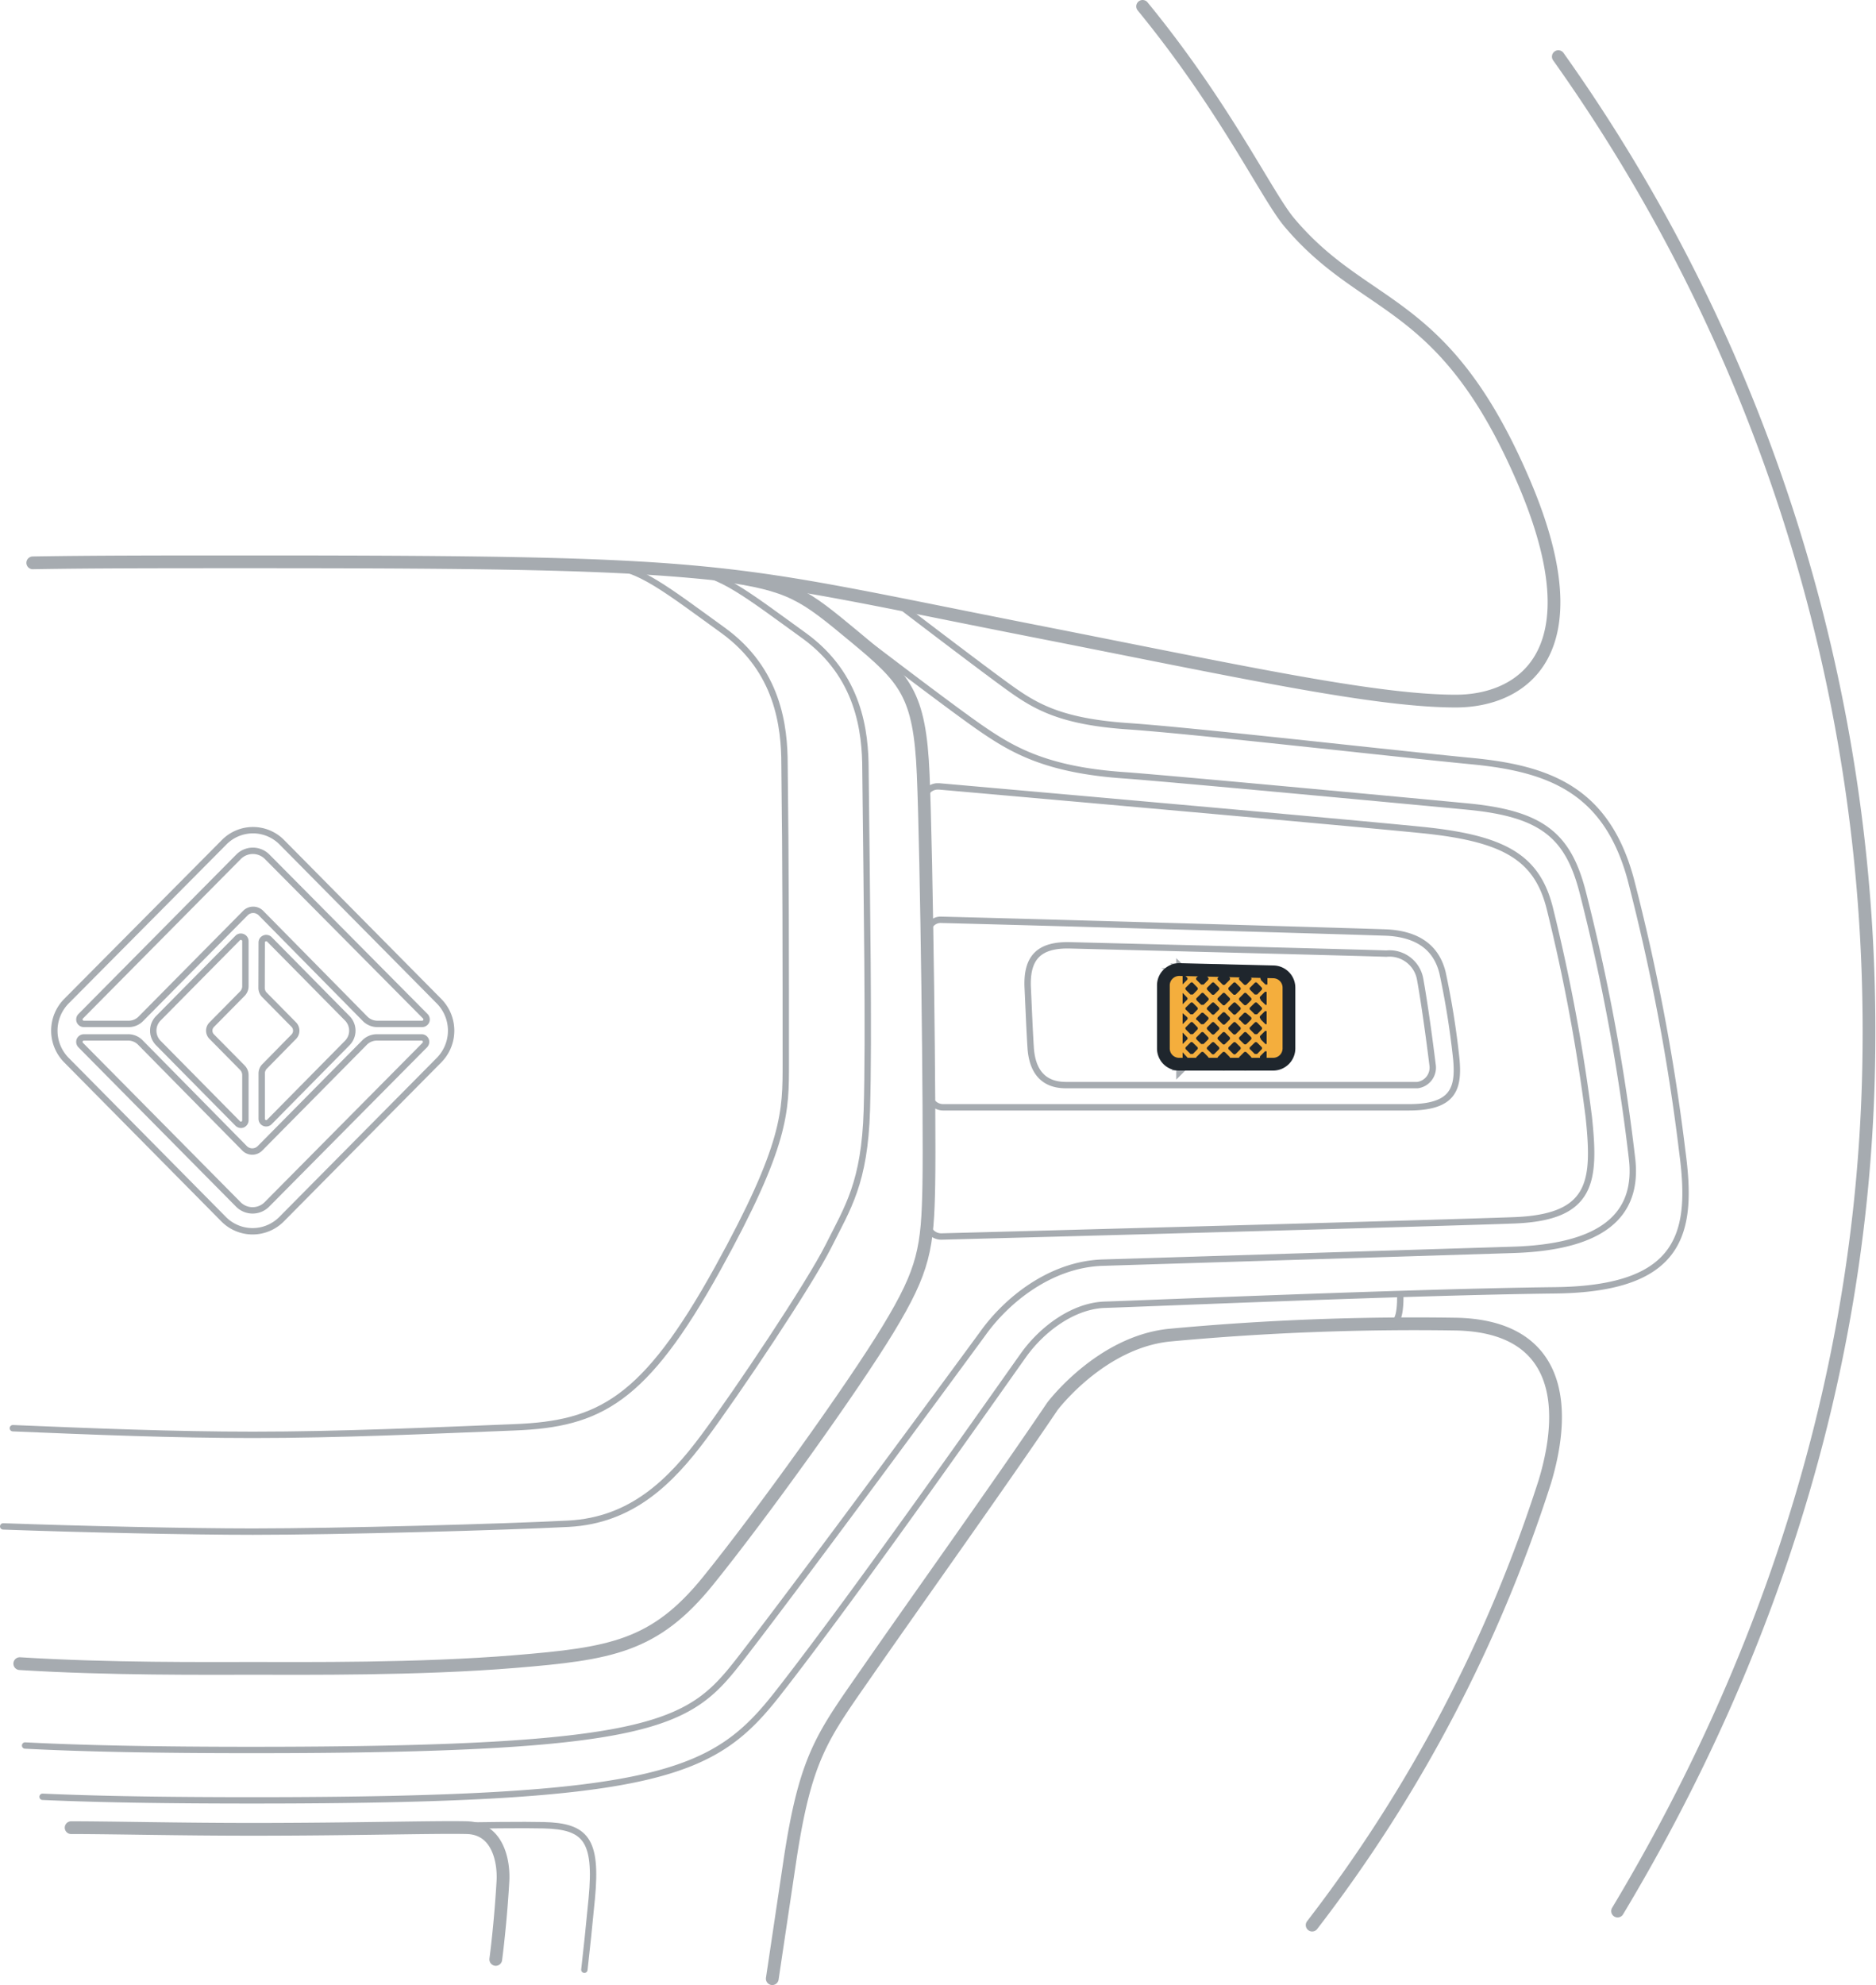 <svg id="Layer_1" data-name="Layer 1" xmlns="http://www.w3.org/2000/svg" width="147.16" height="155.64" viewBox="0 0 147.16 155.64"><g id="illustration"><path d="M51.07,158c.18-1.56.37-3.39.58-5.58.44-4.62-.48-5.67-3.76-5.75s-12.09.17-22.83.17c-5,0-9.6-.05-13.41-.1" transform="translate(-5.23 -3.56)" style="fill:none;stroke:#a6abb0;stroke-linecap:round;stroke-linejoin:round;stroke-width:0.5px"/><path d="M6.78,134c7,.44,14.65.37,18.28.37,4,0,13,.09,20.53-.53s11-1.16,15.19-6.34,11.31-15.09,14.13-19.74,3.09-6.34,3.18-11.34-.17-25.8-.44-32.14-1.41-7.5-5.39-10.8-4.93-4.08-10.6-4.85" transform="translate(-5.23 -3.56)" style="fill:none;stroke:#a6abb0;stroke-linecap:round;stroke-linejoin:round"/><path d="M8.57,144.44c4.49.2,9.9.28,16.49.28,31.92,0,36.22-2.05,41.19-8.4,6.37-8.13,17.57-24.14,19.31-26.57,1.45-2,3.87-3.81,6.34-3.89,3.77-.12,24.08-1,35.3-1.13,10.07-.11,10.83-4.62,10-10.84a162.85,162.85,0,0,0-4.06-21.43c-1.89-6.9-6.3-8.63-12.43-9.22s-21.84-2.39-27-2.74S86.54,59,84.54,57.58s-8.83-6.64-8.83-6.64" transform="translate(-5.23 -3.56)" style="fill:none;stroke:#a6abb0;stroke-linecap:round;stroke-linejoin:round;stroke-width:0.5px"/><path d="M73.24,54c.29.22,7,5.35,9.1,6.77,2.42,1.65,5.09,3.17,11.11,3.58,3.28.23,24.75,2.24,26.92,2.45,5.83.56,7.86,2.28,9,6.66a158.44,158.44,0,0,1,3.87,20.83c.6,4.69-2.52,7.07-9.39,7.27l-32.12,1c-4.09.13-7.53,2.94-9.38,5.52-.29.4-14,19.07-19.21,25.77-3.86,4.92-6.67,6.92-38.14,6.92-7.38,0-13.18-.11-17.8-.35" transform="translate(-5.23 -3.56)" style="fill:none;stroke:#a6abb0;stroke-linecap:round;stroke-linejoin:round;stroke-width:0.5px"/><path d="M6.24,115.54c6.26.26,12.55.52,18.82.52,6.84,0,13.71-.32,20.53-.59,6.67-.26,10.2-2.09,15.92-12.41,5.42-9.8,5.36-12.37,5.36-16.15,0-7.8,0-15.6-.1-23.4,0-3-.5-7.41-4.84-10.54s-6.65-5-9-5" transform="translate(-5.23 -3.56)" style="fill:none;stroke:#a6abb0;stroke-linecap:round;stroke-linejoin:round;stroke-width:0.5px"/><path d="M5.48,123.24c6.09.22,14.62.41,19.58.41,6.66,0,19.82-.36,24.77-.62s8-3.3,10.6-6.79,8.3-12,9.8-15,2.83-4.93,3-10.65,0-16.22-.11-26.67c0-3-.5-7.41-4.84-10.54s-6.65-5-9-5" transform="translate(-5.23 -3.56)" style="fill:none;stroke:#a6abb0;stroke-linecap:round;stroke-linejoin:round;stroke-width:0.5px"/><path d="M22.78,99.16a3.2,3.2,0,0,0,4.53,0l0,0L39.68,86.67a3.29,3.29,0,0,0,0-4.6L27.33,69.59a3.18,3.18,0,0,0-4.51,0l0,0L10.43,82.07a3.29,3.29,0,0,0,0,4.6Z" transform="translate(-5.23 -3.56)" style="fill:none;stroke:#a6abb0;stroke-linecap:round;stroke-linejoin:round;stroke-width:0.5px"/><path d="M33.87,83.44a1.35,1.35,0,0,0,1,.4h3.48a.35.35,0,0,0,.32-.22.36.36,0,0,0-.08-.38L26.18,70.73a1.58,1.58,0,0,0-2.23,0v0L11.56,83.24h0a.36.36,0,0,0-.08.38.35.35,0,0,0,.33.22h3.47a1.33,1.33,0,0,0,1-.4l8.21-8.3a.86.86,0,0,1,1.2,0h0ZM16.24,85.3a1.33,1.33,0,0,0-1-.4H11.81a.36.36,0,0,0-.33.22.36.36,0,0,0,.08.38L23.93,98a1.58,1.58,0,0,0,2.23,0h0L38.55,85.5h0a.36.36,0,0,0,.08-.38.35.35,0,0,0-.32-.22H34.83a1.35,1.35,0,0,0-1,.4l-8.21,8.3a.85.85,0,0,1-1.2,0h0Z" transform="translate(-5.23 -3.56)" style="fill:none;stroke:#a6abb0;stroke-linecap:round;stroke-linejoin:round;stroke-width:0.5px"/><path d="M25.75,81a.78.78,0,0,0,.24.58l2.29,2.32a.68.68,0,0,1,0,.94L26,87.16a.78.78,0,0,0-.24.58v3.55a.35.35,0,0,0,.59.25l6.12-6.2a1.38,1.38,0,0,0,0-1.94l-6.11-6.19a.35.35,0,0,0-.39-.07.34.34,0,0,0-.21.32Z" transform="translate(-5.23 -3.56)" style="fill:none;stroke:#a6abb0;stroke-linecap:round;stroke-linejoin:round;stroke-width:0.5px"/><path d="M17.65,83.4a1.38,1.38,0,0,0,0,1.94l6.23,6.31a.36.36,0,0,0,.38.08.37.37,0,0,0,.22-.33V87.85a.83.83,0,0,0-.24-.58l-2.4-2.43a.66.66,0,0,1,0-.94l2.4-2.43a.83.83,0,0,0,.24-.58V77.35a.35.35,0,0,0-.22-.32.34.34,0,0,0-.38.07Z" transform="translate(-5.23 -3.56)" style="fill:none;stroke:#a6abb0;stroke-linecap:round;stroke-linejoin:round;stroke-width:0.5px"/><path d="M77.72,66.37a1.08,1.08,0,0,1,1-1.15h.19s31.47,2.77,37.89,3.42,9,2.14,10,6.13a142.1,142.1,0,0,1,3.06,16.37c.53,5.06.3,7.86-5.83,8.1-5.47.21-38.35,1.1-44.94,1.27a1.09,1.09,0,0,1-.82-.34,1.13,1.13,0,0,1-.31-.85" transform="translate(-5.23 -3.56)" style="fill:none;stroke:#a6abb0;stroke-linecap:round;stroke-linejoin:round;stroke-width:0.5px"/><path d="M78.1,89.28a1.12,1.12,0,0,0,1.1,1.1c5.54,0,30.58,0,36.54,0,3.47,0,3.94-1.43,3.73-3.76a64.62,64.62,0,0,0-1.08-6.78c-.35-1.43-1.35-3-4.36-3.16-2.67-.1-29.08-.86-34.95-1a1,1,0,0,0-.8.32,1.06,1.06,0,0,0-.33.81Z" transform="translate(-5.23 -3.56)" style="fill:none;stroke:#a6abb0;stroke-linecap:round;stroke-linejoin:round;stroke-width:0.5px"/><path d="M117.61,87.09a1.38,1.38,0,0,1-1.2,1.55h-.16c-2.48,0-8.37,0-27.34,0-.86,0-2.64-.16-2.83-2.92-.1-1.58-.17-3.44-.23-4.66-.13-2.46.92-3.44,3.33-3.38s22.9.58,24.8.65a2.44,2.44,0,0,1,2.65,2C116.65,80.44,117.05,82.58,117.61,87.09Z" transform="translate(-5.23 -3.56)" style="fill:none;stroke:#a6abb0;stroke-linecap:round;stroke-linejoin:round;stroke-width:0.5px"/><path d="M115.08,105c0,2-.29,2.33-.92,2.35" transform="translate(-5.23 -3.56)" style="fill:none;stroke:#a6abb0;stroke-miterlimit:10;stroke-width:0.5px"/><path d="M96.49,85.76A1.23,1.23,0,0,0,97.72,87h7.39a1.24,1.24,0,0,0,1.23-1.24h0V81a1.24,1.24,0,0,0-1.2-1.24l-7.39-.18a1.25,1.25,0,0,0-.89.36,1.22,1.22,0,0,0-.37.89Z" transform="translate(-5.23 -3.56)" style="fill:none;stroke:#a6abb0;stroke-linecap:round;stroke-linejoin:round;stroke-width:0.5px"/><path d="M65.81,158.7l1.42-9.51c1.23-8,2.56-9.55,6.09-14.64s10.48-14.82,14.46-20.72c0,0,3.75-5,9.13-5.58a208,208,0,0,1,22.6-.87c7.78.19,8.84,5.92,6.9,12.36a113.68,113.68,0,0,1-18.25,34.76m-97.35-7.64c3.21,0,8.33.13,14.25.13,7.9,0,14.38-.19,16.8-.13s2.92,2.63,2.82,4.24c-.13,2.23-.35,4.47-.56,6.09m88-3.79c12.09-20.14,19.72-43.33,19.72-68.7A131.64,131.64,0,0,0,127.47,8M94.86,4.06c6.56,8,9.82,15,11.56,17,6,7.08,12.13,5.68,18.4,20.41,5.68,13.38-.27,17.06-5.39,17.06-6.45,0-17.22-2.38-33-5.48-24.82-4.88-23.3-5.44-61.38-5.44-6.93,0-12.55,0-17.25.08" transform="translate(-5.23 -3.56)" style="fill:none;stroke:#a6abb0;stroke-linecap:round;stroke-linejoin:round"/><path d="M104.14,82l.35.34a.13.13,0,0,0,.1,0h0v-1a.14.14,0,0,0-.15,0l-.35.35a.14.14,0,0,0,0,.19Z" transform="translate(-5.23 -3.56)" style="fill:#30373e;stroke:#a6abb0;stroke-miterlimit:10"/><path d="M103.3,81.18l.35.35a.15.15,0,0,0,.1,0,.17.17,0,0,0,.1,0l.34-.35a.14.14,0,0,0,0-.2h0l-.34-.35a.13.13,0,0,0-.2,0h0l-.35.35a.12.12,0,0,0,0,.19Z" transform="translate(-5.23 -3.56)" style="fill:#30373e;stroke:#a6abb0;stroke-miterlimit:10"/><path d="M102.46,80.4l.35.35a.15.15,0,0,0,.2,0l.35-.35a.15.15,0,0,0,0-.2h0l-.35-.35a.15.15,0,0,0-.2,0h0l-.35.35a.15.15,0,0,0,0,.2Z" transform="translate(-5.23 -3.56)" style="fill:#30373e;stroke:#a6abb0;stroke-miterlimit:10"/><path d="M104.14,83.51l.35.35a.18.18,0,0,0,.1,0h0v-1a.14.14,0,0,0-.15,0l-.35.35a.15.15,0,0,0,0,.2Z" transform="translate(-5.23 -3.56)" style="fill:#30373e;stroke:#a6abb0;stroke-miterlimit:10"/><path d="M103.3,82.73l.35.35a.12.12,0,0,0,.1,0,.13.13,0,0,0,.1,0l.34-.35a.13.13,0,0,0,0-.19h0l-.34-.34a.14.14,0,0,0-.2,0h0l-.35.34a.13.13,0,0,0,0,.2Z" transform="translate(-5.23 -3.56)" style="fill:#30373e;stroke:#a6abb0;stroke-miterlimit:10"/><path d="M102.46,82l.35.34a.15.15,0,0,0,.2,0l.35-.34a.15.15,0,0,0,0-.2h0l-.35-.35a.13.13,0,0,0-.2,0h0l-.35.35a.14.14,0,0,0,0,.19Z" transform="translate(-5.23 -3.56)" style="fill:#30373e;stroke:#a6abb0;stroke-miterlimit:10"/><path d="M101.62,81.18l.35.35a.18.18,0,0,0,.2,0l.35-.35a.15.15,0,0,0,0-.2h0l-.35-.35a.13.13,0,0,0-.2,0h0l-.35.35a.14.14,0,0,0,0,.19Z" transform="translate(-5.23 -3.56)" style="fill:#30373e;stroke:#a6abb0;stroke-miterlimit:10"/><path d="M101.71,79.71,102,80a.15.15,0,0,0,.2,0l.24-.25Z" transform="translate(-5.23 -3.56)" style="fill:#30373e;stroke:#a6abb0;stroke-miterlimit:10"/><path d="M100,79.67l.3.3a.18.18,0,0,0,.1,0,.21.21,0,0,0,.1,0l.28-.28Z" transform="translate(-5.23 -3.56)" style="fill:#30373e;stroke:#a6abb0;stroke-miterlimit:10"/><path d="M104.14,80.4l.35.35a.17.17,0,0,0,.1,0h.06v-.94a.14.14,0,0,0-.16,0l-.35.35a.15.15,0,0,0,0,.2Z" transform="translate(-5.23 -3.56)" style="fill:#30373e;stroke:#a6abb0;stroke-miterlimit:10"/><path d="M103.43,79.75l.22.22a.15.15,0,0,0,.2,0l.2-.21Z" transform="translate(-5.23 -3.56)" style="fill:#30373e;stroke:#a6abb0;stroke-miterlimit:10"/><path d="M100.78,80.4l.35.35a.15.15,0,0,0,.2,0l.35-.35a.15.15,0,0,0,0-.2h0l-.35-.35a.15.15,0,0,0-.2,0h0l-.35.35a.14.14,0,0,0,0,.2Z" transform="translate(-5.23 -3.56)" style="fill:#30373e;stroke:#a6abb0;stroke-miterlimit:10"/><path d="M104.14,85.06l.35.35a.13.13,0,0,0,.1,0h0v-1a.12.12,0,0,0-.14,0l-.35.35a.14.14,0,0,0,0,.19Z" transform="translate(-5.23 -3.56)" style="fill:#30373e;stroke:#a6abb0;stroke-miterlimit:10"/><path d="M103.3,84.29l.35.35a.15.15,0,0,0,.1,0,.17.17,0,0,0,.1,0l.34-.35a.14.14,0,0,0,0-.2h0l-.34-.35a.13.13,0,0,0-.2,0h0l-.35.35a.12.12,0,0,0,0,.19Z" transform="translate(-5.23 -3.56)" style="fill:#30373e;stroke:#a6abb0;stroke-miterlimit:10"/><path d="M102.46,83.51l.35.35a.15.15,0,0,0,.2,0l.35-.35a.15.15,0,0,0,0-.2h0L103,83a.15.15,0,0,0-.2,0h0l-.35.35a.15.15,0,0,0,0,.2Z" transform="translate(-5.23 -3.56)" style="fill:#30373e;stroke:#a6abb0;stroke-miterlimit:10"/><path d="M101.62,82.73l.35.35a.15.15,0,0,0,.2,0l.35-.35a.14.14,0,0,0,0-.19h0l-.35-.34a.14.14,0,0,0-.2,0h0l-.35.34a.15.15,0,0,0,0,.2Z" transform="translate(-5.23 -3.56)" style="fill:#30373e;stroke:#a6abb0;stroke-miterlimit:10"/><path d="M100.78,82l.35.34a.13.13,0,0,0,.2,0h0l.35-.34a.15.15,0,0,0,0-.2h0l-.35-.35a.13.13,0,0,0-.2,0h0l-.35.35a.13.13,0,0,0,0,.19Z" transform="translate(-5.23 -3.56)" style="fill:#30373e;stroke:#a6abb0;stroke-miterlimit:10"/><path d="M99.1,80.4l.35.35a.15.15,0,0,0,.1,0,.18.18,0,0,0,.1,0l.34-.35a.14.14,0,0,0,0-.2h0l-.34-.35a.15.15,0,0,0-.2,0h0l-.35.35a.13.13,0,0,0,0,.2Z" transform="translate(-5.23 -3.56)" style="fill:#30373e;stroke:#a6abb0;stroke-miterlimit:10"/><path d="M99.94,81.18l.35.35a.18.18,0,0,0,.2,0l.35-.35a.15.15,0,0,0,0-.2h0l-.35-.35a.13.13,0,0,0-.2,0h0l-.35.35a.13.13,0,0,0,0,.19Z" transform="translate(-5.23 -3.56)" style="fill:#30373e;stroke:#a6abb0;stroke-miterlimit:10"/><path d="M104.14,86.62l.35.35a.18.18,0,0,0,.1,0h0V86a.17.17,0,0,0-.14,0l-.35.35a.15.15,0,0,0,0,.2Z" transform="translate(-5.23 -3.56)" style="fill:#30373e;stroke:#a6abb0;stroke-miterlimit:10"/><path d="M103.3,85.84l.35.35a.12.12,0,0,0,.1,0,.13.13,0,0,0,.1,0l.34-.35a.13.13,0,0,0,0-.19h0l-.34-.34a.14.14,0,0,0-.2,0h0l-.35.34a.13.13,0,0,0,0,.2Z" transform="translate(-5.23 -3.56)" style="fill:#30373e;stroke:#a6abb0;stroke-miterlimit:10"/><path d="M102.46,85.07l.35.34a.15.15,0,0,0,.2,0l.35-.34a.15.15,0,0,0,0-.2h0l-.35-.35a.14.14,0,0,0-.2,0h0l-.35.35a.14.14,0,0,0,0,.19Z" transform="translate(-5.23 -3.56)" style="fill:#30373e;stroke:#a6abb0;stroke-miterlimit:10"/><path d="M101.62,84.29l.35.35a.18.18,0,0,0,.2,0l.35-.35a.15.15,0,0,0,0-.2h0l-.35-.35a.13.13,0,0,0-.2,0h0l-.35.35a.14.14,0,0,0,0,.19Z" transform="translate(-5.23 -3.56)" style="fill:#30373e;stroke:#a6abb0;stroke-miterlimit:10"/><path d="M100.78,83.51l.35.35a.15.15,0,0,0,.2,0h0l.35-.35a.15.15,0,0,0,0-.2h0l-.35-.35a.15.15,0,0,0-.2,0h0l-.35.35a.14.14,0,0,0,0,.2Z" transform="translate(-5.23 -3.56)" style="fill:#30373e;stroke:#a6abb0;stroke-miterlimit:10"/><path d="M99.94,82.73l.35.35a.15.15,0,0,0,.2,0l.35-.35a.14.14,0,0,0,0-.19h0l-.35-.34a.14.14,0,0,0-.2,0h0l-.35.34a.14.14,0,0,0,0,.2Z" transform="translate(-5.23 -3.56)" style="fill:#30373e;stroke:#a6abb0;stroke-miterlimit:10"/><path d="M98.26,81.18l.35.35a.15.15,0,0,0,.1,0,.19.19,0,0,0,.1,0l.34-.35a.14.14,0,0,0,0-.2h0l-.34-.35a.13.13,0,0,0-.2,0h0l-.35.35a.12.12,0,0,0,0,.19Z" transform="translate(-5.23 -3.56)" style="fill:#30373e;stroke:#a6abb0;stroke-miterlimit:10"/><path d="M99.1,82l.35.34a.12.12,0,0,0,.1,0,.13.13,0,0,0,.1,0L100,82a.14.14,0,0,0,0-.2h0l-.34-.35a.13.13,0,0,0-.2,0h0l-.35.35a.12.12,0,0,0,0,.19Z" transform="translate(-5.23 -3.56)" style="fill:#30373e;stroke:#a6abb0;stroke-miterlimit:10"/><path d="M103.48,87H104l-.17-.17a.15.15,0,0,0-.2,0Z" transform="translate(-5.23 -3.56)" style="fill:#30373e;stroke:#a6abb0;stroke-miterlimit:10"/><path d="M102.46,86.62l.35.35a.15.15,0,0,0,.2,0l.35-.35a.15.15,0,0,0,0-.2h0l-.35-.35a.15.15,0,0,0-.2,0h0l-.35.35a.15.15,0,0,0,0,.2Z" transform="translate(-5.23 -3.56)" style="fill:#30373e;stroke:#a6abb0;stroke-miterlimit:10"/><path d="M101.62,85.84l.35.35a.15.15,0,0,0,.2,0l.35-.35a.14.14,0,0,0,0-.19h0l-.35-.34a.14.14,0,0,0-.2,0h0l-.35.34a.15.15,0,0,0,0,.2Z" transform="translate(-5.23 -3.56)" style="fill:#30373e;stroke:#a6abb0;stroke-miterlimit:10"/><path d="M100.78,85.07l.35.34a.13.13,0,0,0,.2,0l.35-.34a.15.15,0,0,0,0-.2h0l-.35-.35a.14.14,0,0,0-.2,0h0l-.35.35a.13.13,0,0,0,0,.19Z" transform="translate(-5.23 -3.56)" style="fill:#30373e;stroke:#a6abb0;stroke-miterlimit:10"/><path d="M99.94,84.29l.35.35a.18.18,0,0,0,.2,0l.35-.35a.15.15,0,0,0,0-.2h0l-.35-.35a.13.13,0,0,0-.2,0h0l-.35.35a.13.13,0,0,0,0,.19Z" transform="translate(-5.23 -3.56)" style="fill:#30373e;stroke:#a6abb0;stroke-miterlimit:10"/><path d="M99.1,83.51l.35.35a.15.15,0,0,0,.1,0,.18.18,0,0,0,.1,0l.34-.35a.14.14,0,0,0,0-.2h0L99.65,83a.15.15,0,0,0-.2,0h0l-.35.35a.13.13,0,0,0,0,.2Z" transform="translate(-5.23 -3.56)" style="fill:#30373e;stroke:#a6abb0;stroke-miterlimit:10"/><path d="M98,82.3l.34-.34a.13.13,0,0,0,0-.2h0L98,81.41Z" transform="translate(-5.23 -3.56)" style="fill:#30373e;stroke:#a6abb0;stroke-miterlimit:10"/><path d="M98.26,82.73l.35.35a.12.12,0,0,0,.1,0,.14.14,0,0,0,.1,0l.34-.35a.13.13,0,0,0,0-.19h0l-.34-.34a.14.14,0,0,0-.2,0h0l-.35.34a.13.13,0,0,0,0,.2Z" transform="translate(-5.23 -3.56)" style="fill:#30373e;stroke:#a6abb0;stroke-miterlimit:10"/><path d="M101.8,87h.54l-.17-.17a.14.14,0,0,0-.2,0h0Z" transform="translate(-5.23 -3.56)" style="fill:#30373e;stroke:#a6abb0;stroke-miterlimit:10"/><path d="M100.78,86.62l.35.35a.15.15,0,0,0,.2,0l.35-.35a.15.15,0,0,0,0-.2h0l-.35-.35a.15.15,0,0,0-.2,0h0l-.35.35a.14.14,0,0,0,0,.2Z" transform="translate(-5.23 -3.56)" style="fill:#30373e;stroke:#a6abb0;stroke-miterlimit:10"/><path d="M99.94,85.84l.35.35a.15.15,0,0,0,.2,0l.35-.35a.14.14,0,0,0,0-.19h0l-.35-.34a.14.14,0,0,0-.2,0h0l-.35.34a.14.14,0,0,0,0,.2Z" transform="translate(-5.23 -3.56)" style="fill:#30373e;stroke:#a6abb0;stroke-miterlimit:10"/><path d="M99.1,85.07l.35.34a.12.12,0,0,0,.1,0,.13.13,0,0,0,.1,0l.34-.34a.14.14,0,0,0,0-.2h0l-.34-.35a.14.14,0,0,0-.2,0h0l-.35.35a.12.12,0,0,0,0,.19Z" transform="translate(-5.23 -3.56)" style="fill:#30373e;stroke:#a6abb0;stroke-miterlimit:10"/><path d="M98.26,84.29l.35.35a.15.15,0,0,0,.1,0,.19.19,0,0,0,.1,0l.34-.35a.14.14,0,0,0,0-.2h0l-.34-.35a.13.13,0,0,0-.2,0h0l-.35.35a.12.12,0,0,0,0,.19Z" transform="translate(-5.23 -3.56)" style="fill:#30373e;stroke:#a6abb0;stroke-miterlimit:10"/><path d="M98,83.86l.35-.35a.14.14,0,0,0,0-.2h0L98,83Z" transform="translate(-5.23 -3.56)" style="fill:#30373e;stroke:#a6abb0;stroke-miterlimit:10"/><path d="M100.11,87h.55l-.17-.18a.15.15,0,0,0-.2,0Z" transform="translate(-5.23 -3.56)" style="fill:#30373e;stroke:#a6abb0;stroke-miterlimit:10"/><path d="M99.1,86.62l.35.35a.15.15,0,0,0,.1,0,.18.18,0,0,0,.1,0l.34-.35a.14.14,0,0,0,0-.2h0l-.34-.35a.15.15,0,0,0-.2,0h0l-.35.35a.13.13,0,0,0,0,.2Z" transform="translate(-5.23 -3.56)" style="fill:#30373e;stroke:#a6abb0;stroke-miterlimit:10"/><path d="M98.26,85.84l.35.35a.12.12,0,0,0,.1,0,.14.14,0,0,0,.1,0l.34-.35a.13.13,0,0,0,0-.19h0l-.35-.34a.13.13,0,0,0-.2,0h0l-.35.35A.13.13,0,0,0,98.26,85.84Z" transform="translate(-5.23 -3.56)" style="fill:#30373e;stroke:#a6abb0;stroke-miterlimit:10"/><path d="M98,85.42h0l.35-.35a.13.13,0,0,0,0-.19h0L98,84.52h0Z" transform="translate(-5.23 -3.56)" style="fill:#30373e;stroke:#a6abb0;stroke-miterlimit:10"/><path d="M98.43,87H99l-.18-.18a.13.13,0,0,0-.19,0h0Z" transform="translate(-5.23 -3.56)" style="fill:#30373e;stroke:#a6abb0;stroke-miterlimit:10"/><path d="M98,87h0l.35-.35a.13.13,0,0,0,0-.2h0L98,86.07h0Z" transform="translate(-5.23 -3.56)" style="fill:#30373e;stroke:#a6abb0;stroke-miterlimit:10"/><path d="M98.27,79.63l.34.34a.12.12,0,0,0,.1,0,.14.14,0,0,0,.1,0l.32-.32Z" transform="translate(-5.23 -3.56)" style="fill:#30373e;stroke:#a6abb0;stroke-miterlimit:10"/><path d="M98,80.74l.34-.34a.13.13,0,0,0,0-.2h0L98,79.87Z" transform="translate(-5.23 -3.56)" style="fill:#30373e;stroke:#a6abb0;stroke-miterlimit:10"/></g><g id="annotations_right" data-name="annotations right"><path d="M96.49,85.76A1.23,1.23,0,0,0,97.72,87h7.39a1.24,1.24,0,0,0,1.23-1.24h0V81a1.24,1.24,0,0,0-1.2-1.24l-7.39-.18a1.25,1.25,0,0,0-.89.36,1.22,1.22,0,0,0-.37.89Z" transform="translate(-5.23 -3.56)" style="fill:#f4ae3d;stroke:#1f262d;stroke-linecap:round;stroke-linejoin:round"/><path d="M104.14,82l.35.34a.13.13,0,0,0,.1,0h0v-1a.14.14,0,0,0-.15,0l-.35.35a.14.14,0,0,0,0,.19Z" transform="translate(-5.23 -3.56)" style="fill:#1f262d"/><path d="M103.3,81.18l.35.35a.15.15,0,0,0,.1,0,.17.17,0,0,0,.1,0l.34-.35a.14.14,0,0,0,0-.2h0l-.34-.35a.13.13,0,0,0-.2,0h0l-.35.35a.12.12,0,0,0,0,.19Z" transform="translate(-5.23 -3.56)" style="fill:#1f262d"/><path d="M102.46,80.4l.35.35a.15.15,0,0,0,.2,0l.35-.35a.15.15,0,0,0,0-.2h0l-.35-.35a.15.15,0,0,0-.2,0h0l-.35.35a.15.15,0,0,0,0,.2Z" transform="translate(-5.23 -3.56)" style="fill:#1f262d"/><path d="M104.14,83.51l.35.35a.18.18,0,0,0,.1,0h0v-1a.14.14,0,0,0-.15,0l-.35.35a.15.15,0,0,0,0,.2Z" transform="translate(-5.23 -3.56)" style="fill:#1f262d"/><path d="M103.3,82.73l.35.35a.12.12,0,0,0,.1,0,.13.13,0,0,0,.1,0l.34-.35a.13.13,0,0,0,0-.19h0l-.34-.34a.14.14,0,0,0-.2,0h0l-.35.34a.13.13,0,0,0,0,.2Z" transform="translate(-5.23 -3.56)" style="fill:#1f262d"/><path d="M102.46,82l.35.34a.15.15,0,0,0,.2,0l.35-.34a.15.15,0,0,0,0-.2h0l-.35-.35a.13.13,0,0,0-.2,0h0l-.35.35a.14.14,0,0,0,0,.19Z" transform="translate(-5.23 -3.56)" style="fill:#1f262d"/><path d="M101.62,81.18l.35.35a.18.18,0,0,0,.2,0l.35-.35a.15.15,0,0,0,0-.2h0l-.35-.35a.13.13,0,0,0-.2,0h0l-.35.35a.14.14,0,0,0,0,.19Z" transform="translate(-5.23 -3.56)" style="fill:#1f262d"/><path d="M101.71,79.71,102,80a.15.15,0,0,0,.2,0l.24-.25Z" transform="translate(-5.23 -3.56)" style="fill:#1f262d"/><path d="M100,79.67l.3.3a.18.18,0,0,0,.1,0,.21.21,0,0,0,.1,0l.28-.28Z" transform="translate(-5.23 -3.56)" style="fill:#1f262d"/><path d="M104.14,80.4l.35.35a.17.17,0,0,0,.1,0h.06v-.94a.14.14,0,0,0-.16,0l-.35.35a.15.15,0,0,0,0,.2Z" transform="translate(-5.23 -3.56)" style="fill:#1f262d"/><path d="M103.43,79.75l.22.22a.15.15,0,0,0,.2,0l.2-.21Z" transform="translate(-5.23 -3.56)" style="fill:#1f262d"/><path d="M100.78,80.4l.35.35a.15.15,0,0,0,.2,0l.35-.35a.15.15,0,0,0,0-.2h0l-.35-.35a.15.15,0,0,0-.2,0h0l-.35.35a.14.14,0,0,0,0,.2Z" transform="translate(-5.23 -3.56)" style="fill:#1f262d"/><path d="M104.14,85.06l.35.35a.13.13,0,0,0,.1,0h0v-1a.12.12,0,0,0-.14,0l-.35.35a.14.14,0,0,0,0,.19Z" transform="translate(-5.23 -3.56)" style="fill:#1f262d"/><path d="M103.3,84.29l.35.35a.15.15,0,0,0,.1,0,.17.17,0,0,0,.1,0l.34-.35a.14.14,0,0,0,0-.2h0l-.34-.35a.13.13,0,0,0-.2,0h0l-.35.35a.12.12,0,0,0,0,.19Z" transform="translate(-5.23 -3.56)" style="fill:#1f262d"/><path d="M102.46,83.51l.35.35a.15.15,0,0,0,.2,0l.35-.35a.15.15,0,0,0,0-.2h0L103,83a.15.15,0,0,0-.2,0h0l-.35.35a.15.15,0,0,0,0,.2Z" transform="translate(-5.23 -3.56)" style="fill:#1f262d"/><path d="M101.62,82.73l.35.35a.15.15,0,0,0,.2,0l.35-.35a.14.14,0,0,0,0-.19h0l-.35-.34a.14.14,0,0,0-.2,0h0l-.35.34a.15.15,0,0,0,0,.2Z" transform="translate(-5.23 -3.56)" style="fill:#1f262d"/><path d="M100.78,82l.35.34a.13.13,0,0,0,.2,0h0l.35-.34a.15.15,0,0,0,0-.2h0l-.35-.35a.13.13,0,0,0-.2,0h0l-.35.35a.13.13,0,0,0,0,.19Z" transform="translate(-5.23 -3.56)" style="fill:#1f262d"/><path d="M99.1,80.4l.35.35a.15.15,0,0,0,.1,0,.18.18,0,0,0,.1,0l.34-.35a.14.14,0,0,0,0-.2h0l-.34-.35a.15.15,0,0,0-.2,0h0l-.35.35a.13.13,0,0,0,0,.2Z" transform="translate(-5.23 -3.56)" style="fill:#1f262d"/><path d="M99.94,81.18l.35.35a.18.18,0,0,0,.2,0l.35-.35a.15.15,0,0,0,0-.2h0l-.35-.35a.13.13,0,0,0-.2,0h0l-.35.35a.13.13,0,0,0,0,.19Z" transform="translate(-5.23 -3.56)" style="fill:#1f262d"/><path d="M104.14,86.62l.35.35a.18.18,0,0,0,.1,0h0V86a.17.17,0,0,0-.14,0l-.35.35a.15.15,0,0,0,0,.2Z" transform="translate(-5.23 -3.56)" style="fill:#1f262d"/><path d="M103.3,85.84l.35.35a.12.12,0,0,0,.1,0,.13.13,0,0,0,.1,0l.34-.35a.13.13,0,0,0,0-.19h0l-.34-.34a.14.14,0,0,0-.2,0h0l-.35.34a.13.13,0,0,0,0,.2Z" transform="translate(-5.23 -3.56)" style="fill:#1f262d"/><path d="M102.46,85.07l.35.34a.15.15,0,0,0,.2,0l.35-.34a.15.15,0,0,0,0-.2h0l-.35-.35a.14.14,0,0,0-.2,0h0l-.35.35a.14.14,0,0,0,0,.19Z" transform="translate(-5.23 -3.56)" style="fill:#1f262d"/><path d="M101.62,84.29l.35.35a.18.18,0,0,0,.2,0l.35-.35a.15.15,0,0,0,0-.2h0l-.35-.35a.13.13,0,0,0-.2,0h0l-.35.35a.14.14,0,0,0,0,.19Z" transform="translate(-5.23 -3.56)" style="fill:#1f262d"/><path d="M100.78,83.51l.35.35a.15.15,0,0,0,.2,0h0l.35-.35a.15.15,0,0,0,0-.2h0l-.35-.35a.15.15,0,0,0-.2,0h0l-.35.35a.14.14,0,0,0,0,.2Z" transform="translate(-5.23 -3.56)" style="fill:#1f262d"/><path d="M99.94,82.73l.35.35a.15.15,0,0,0,.2,0l.35-.35a.14.14,0,0,0,0-.19h0l-.35-.34a.14.14,0,0,0-.2,0h0l-.35.34a.14.14,0,0,0,0,.2Z" transform="translate(-5.23 -3.56)" style="fill:#1f262d"/><path d="M98.26,81.18l.35.35a.15.15,0,0,0,.1,0,.19.19,0,0,0,.1,0l.34-.35a.14.14,0,0,0,0-.2h0l-.34-.35a.13.13,0,0,0-.2,0h0l-.35.35a.12.12,0,0,0,0,.19Z" transform="translate(-5.23 -3.56)" style="fill:#1f262d"/><path d="M99.1,82l.35.34a.12.12,0,0,0,.1,0,.13.13,0,0,0,.1,0L100,82a.14.14,0,0,0,0-.2h0l-.34-.35a.13.13,0,0,0-.2,0h0l-.35.35a.12.12,0,0,0,0,.19Z" transform="translate(-5.23 -3.56)" style="fill:#1f262d"/><path d="M103.48,87H104l-.17-.17a.15.15,0,0,0-.2,0Z" transform="translate(-5.23 -3.56)" style="fill:#1f262d"/><path d="M102.46,86.62l.35.35a.15.15,0,0,0,.2,0l.35-.35a.15.15,0,0,0,0-.2h0l-.35-.35a.15.15,0,0,0-.2,0h0l-.35.35a.15.15,0,0,0,0,.2Z" transform="translate(-5.23 -3.56)" style="fill:#1f262d"/><path d="M101.62,85.84l.35.35a.15.15,0,0,0,.2,0l.35-.35a.14.14,0,0,0,0-.19h0l-.35-.34a.14.14,0,0,0-.2,0h0l-.35.34a.15.15,0,0,0,0,.2Z" transform="translate(-5.23 -3.56)" style="fill:#1f262d"/><path d="M100.78,85.07l.35.34a.13.13,0,0,0,.2,0l.35-.34a.15.15,0,0,0,0-.2h0l-.35-.35a.14.14,0,0,0-.2,0h0l-.35.35a.13.13,0,0,0,0,.19Z" transform="translate(-5.23 -3.56)" style="fill:#1f262d"/><path d="M99.94,84.29l.35.35a.18.18,0,0,0,.2,0l.35-.35a.15.15,0,0,0,0-.2h0l-.35-.35a.13.13,0,0,0-.2,0h0l-.35.35a.13.13,0,0,0,0,.19Z" transform="translate(-5.23 -3.56)" style="fill:#1f262d"/><path d="M99.1,83.51l.35.35a.15.15,0,0,0,.1,0,.18.18,0,0,0,.1,0l.34-.35a.14.14,0,0,0,0-.2h0L99.65,83a.15.15,0,0,0-.2,0h0l-.35.35a.13.13,0,0,0,0,.2Z" transform="translate(-5.23 -3.56)" style="fill:#1f262d"/><path d="M98,82.3l.34-.34a.13.13,0,0,0,0-.2h0L98,81.41Z" transform="translate(-5.23 -3.56)" style="fill:#1f262d"/><path d="M98.26,82.73l.35.35a.12.12,0,0,0,.1,0,.14.14,0,0,0,.1,0l.34-.35a.13.13,0,0,0,0-.19h0l-.34-.34a.14.14,0,0,0-.2,0h0l-.35.34a.13.13,0,0,0,0,.2Z" transform="translate(-5.23 -3.56)" style="fill:#1f262d"/><path d="M101.8,87h.54l-.17-.17a.14.14,0,0,0-.2,0h0Z" transform="translate(-5.23 -3.56)" style="fill:#1f262d"/><path d="M100.78,86.62l.35.35a.15.15,0,0,0,.2,0l.35-.35a.15.15,0,0,0,0-.2h0l-.35-.35a.15.15,0,0,0-.2,0h0l-.35.35a.14.14,0,0,0,0,.2Z" transform="translate(-5.23 -3.56)" style="fill:#1f262d"/><path d="M99.94,85.84l.35.35a.15.15,0,0,0,.2,0l.35-.35a.14.14,0,0,0,0-.19h0l-.35-.34a.14.14,0,0,0-.2,0h0l-.35.34a.14.14,0,0,0,0,.2Z" transform="translate(-5.23 -3.56)" style="fill:#1f262d"/><path d="M99.1,85.07l.35.34a.12.12,0,0,0,.1,0,.13.13,0,0,0,.1,0l.34-.34a.14.14,0,0,0,0-.2h0l-.34-.35a.14.14,0,0,0-.2,0h0l-.35.35a.12.12,0,0,0,0,.19Z" transform="translate(-5.23 -3.56)" style="fill:#1f262d"/><path d="M98.26,84.29l.35.35a.15.15,0,0,0,.1,0,.19.19,0,0,0,.1,0l.34-.35a.14.14,0,0,0,0-.2h0l-.34-.35a.13.13,0,0,0-.2,0h0l-.35.35a.12.12,0,0,0,0,.19Z" transform="translate(-5.23 -3.56)" style="fill:#1f262d"/><path d="M98,83.86l.35-.35a.14.14,0,0,0,0-.2h0L98,83Z" transform="translate(-5.23 -3.56)" style="fill:#1f262d"/><path d="M100.11,87h.55l-.17-.18a.15.15,0,0,0-.2,0Z" transform="translate(-5.23 -3.56)" style="fill:#1f262d"/><path d="M99.1,86.62l.35.35a.15.15,0,0,0,.1,0,.18.18,0,0,0,.1,0l.34-.35a.14.14,0,0,0,0-.2h0l-.34-.35a.15.15,0,0,0-.2,0h0l-.35.35a.13.13,0,0,0,0,.2Z" transform="translate(-5.23 -3.56)" style="fill:#1f262d"/><path d="M98.26,85.84l.35.35a.12.12,0,0,0,.1,0,.14.14,0,0,0,.1,0l.34-.35a.13.13,0,0,0,0-.19h0l-.35-.34a.13.13,0,0,0-.2,0h0l-.35.35A.13.13,0,0,0,98.26,85.84Z" transform="translate(-5.23 -3.56)" style="fill:#1f262d"/><path d="M98,85.42h0l.35-.35a.13.13,0,0,0,0-.19h0L98,84.52h0Z" transform="translate(-5.23 -3.56)" style="fill:#1f262d"/><path d="M98.43,87H99l-.18-.18a.13.13,0,0,0-.19,0h0Z" transform="translate(-5.23 -3.56)" style="fill:#1f262d"/><path d="M98,87h0l.35-.35a.13.13,0,0,0,0-.2h0L98,86.07h0Z" transform="translate(-5.23 -3.56)" style="fill:#1f262d"/><path d="M98.27,79.63l.34.34a.12.12,0,0,0,.1,0,.14.14,0,0,0,.1,0l.32-.32Z" transform="translate(-5.23 -3.56)" style="fill:#1f262d"/><path d="M98,80.74l.34-.34a.13.13,0,0,0,0-.2h0L98,79.87Z" transform="translate(-5.23 -3.56)" style="fill:#1f262d"/></g></svg>